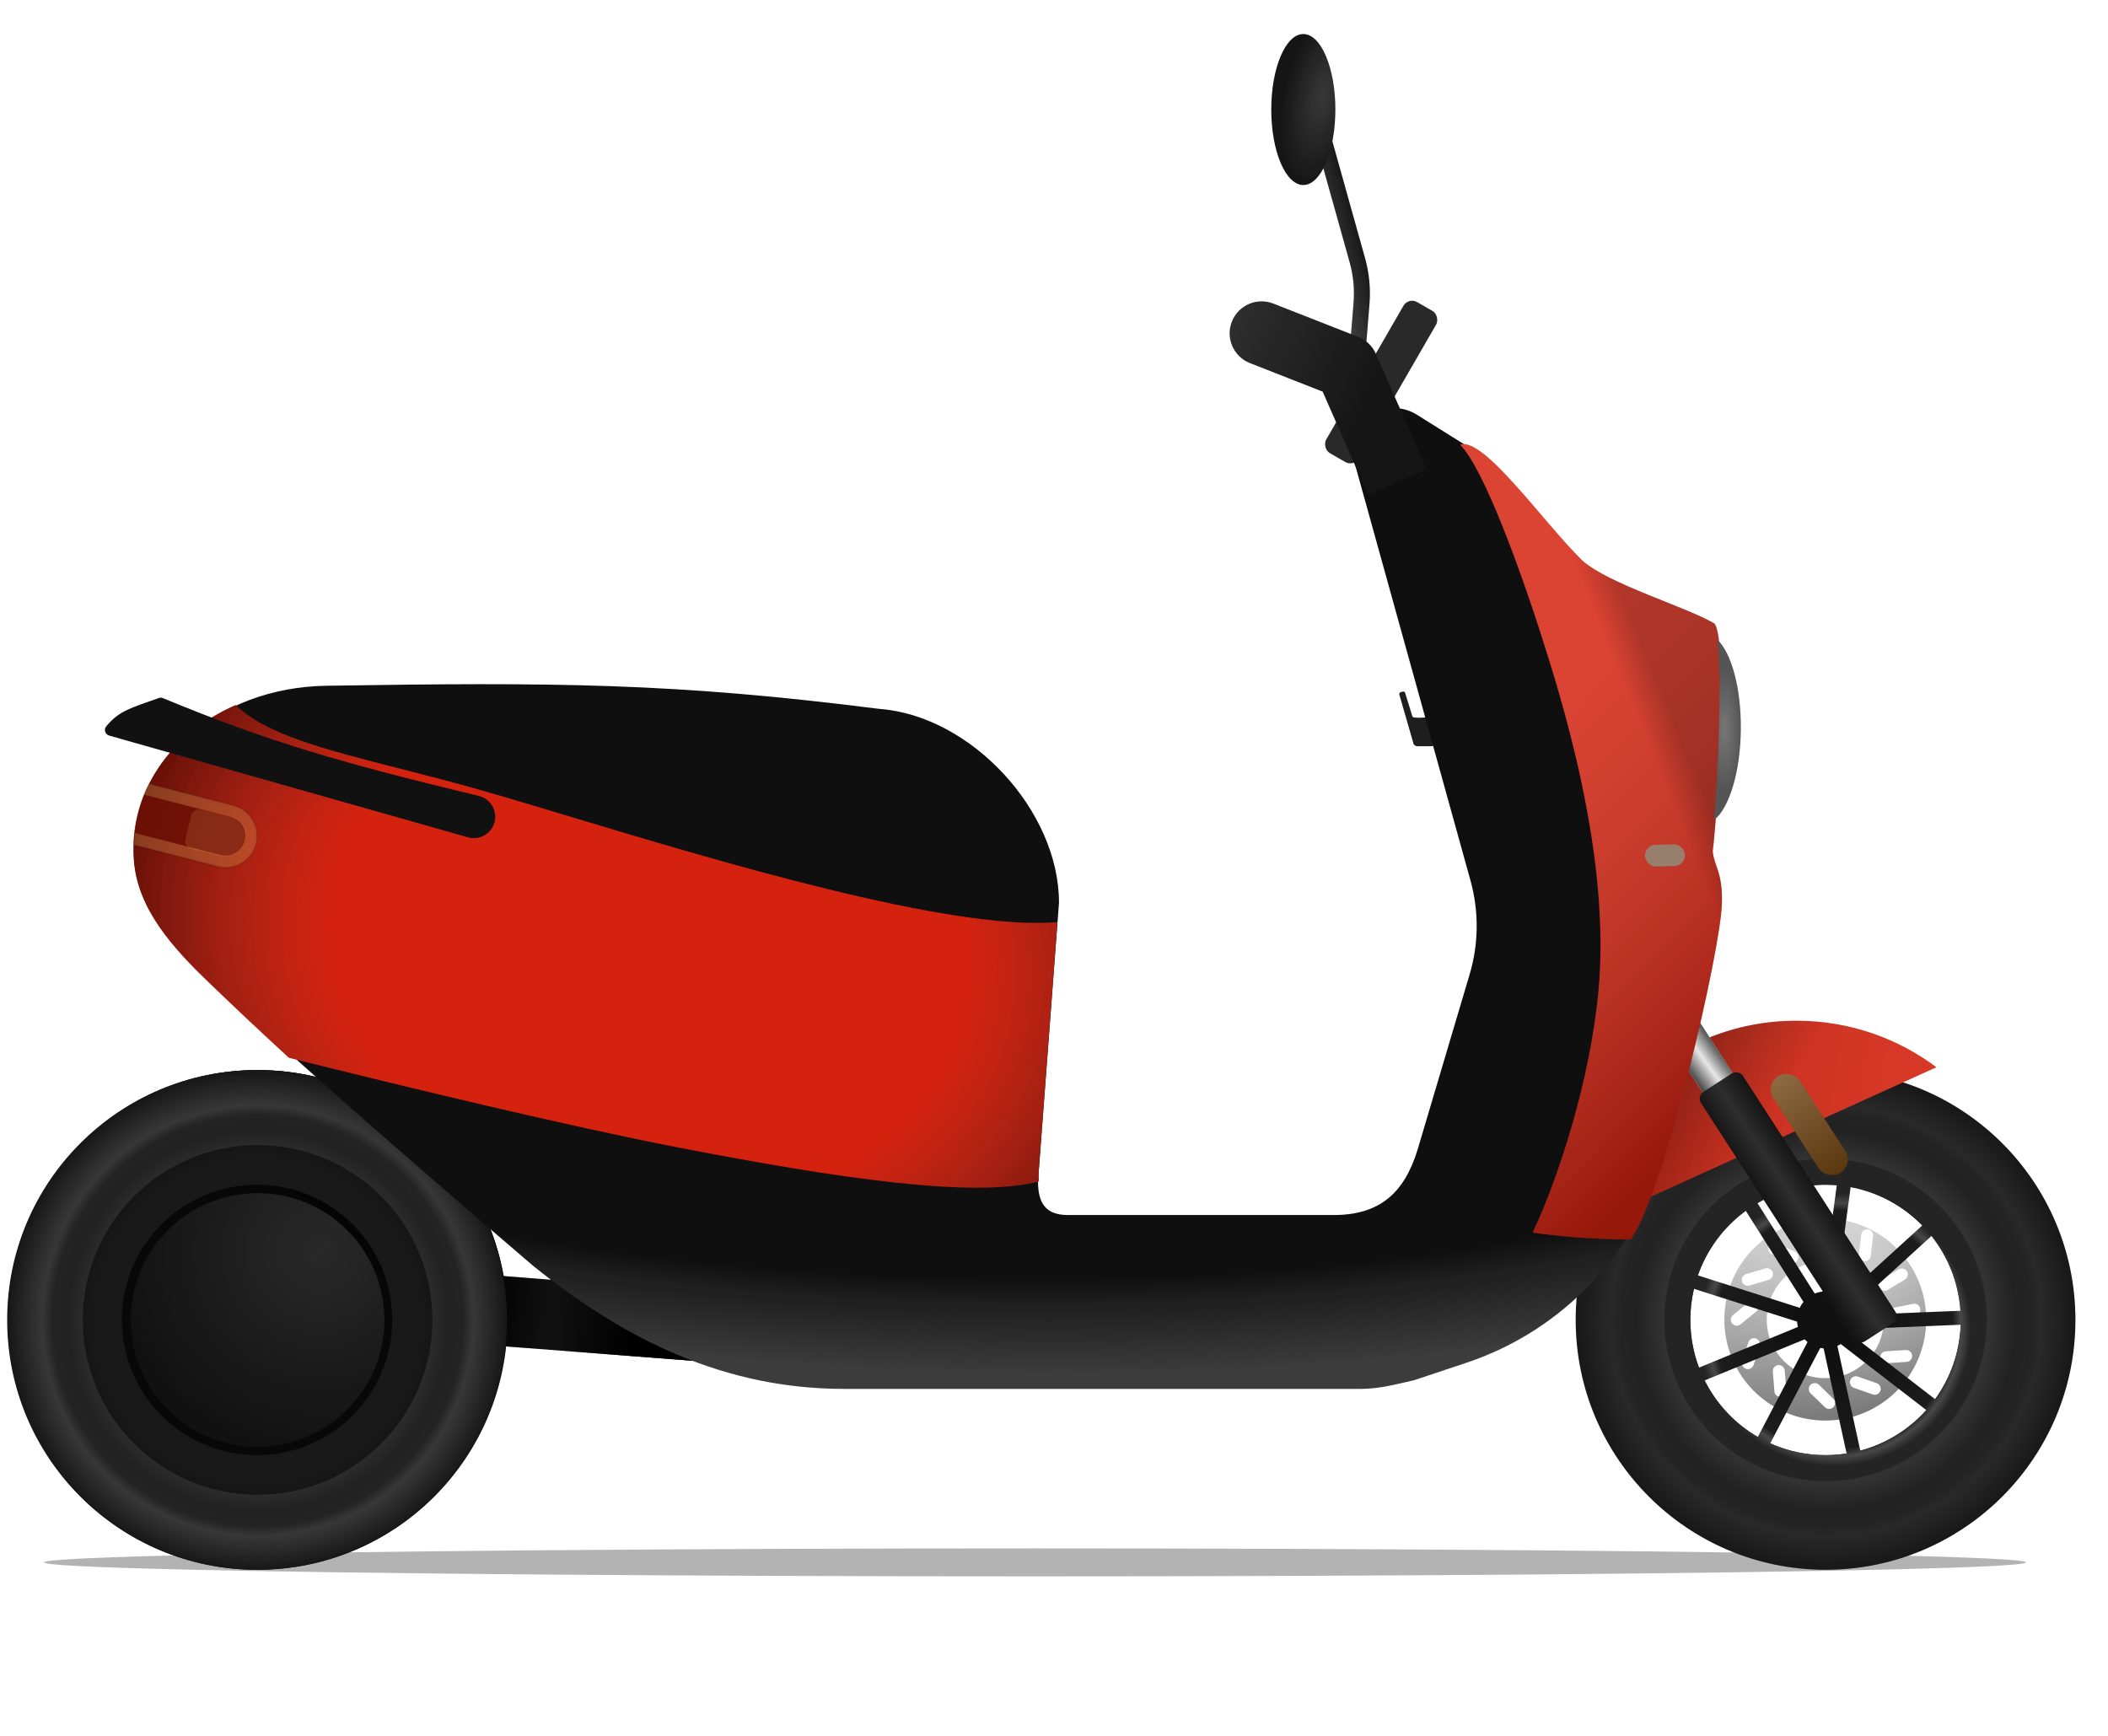 <svg width="1055" height="869" viewBox="0 0 1055 869" fill="none" xmlns="http://www.w3.org/2000/svg">
<g filter="url(#filter0_f_2011_6595)">
<ellipse cx="518" cy="782" rx="496" ry="7" fill="black" fill-opacity="0.3"/>
</g>
<rect x="237.513" y="637.604" width="116" height="35" transform="rotate(4.398 237.513 637.604)" fill="#111111"/>
<rect x="237.513" y="637.604" width="116" height="35" transform="rotate(4.398 237.513 637.604)" fill="url(#paint0_linear_2011_6595)"/>
<g filter="url(#filter1_i_2011_6595)">
<circle cx="128.914" cy="660.649" r="125.059" fill="#111111"/>
<circle cx="128.914" cy="660.649" r="125.059" fill="url(#paint1_linear_2011_6595)"/>
</g>
<path fill-rule="evenodd" clip-rule="evenodd" d="M128.643 785.708C197.712 785.708 253.703 729.718 253.703 660.649C253.703 591.581 197.712 535.59 128.643 535.59C59.575 535.59 3.584 591.581 3.584 660.649C3.584 729.718 59.575 785.708 128.643 785.708ZM128.643 728.321C166.017 728.321 196.315 698.023 196.315 660.649C196.315 623.275 166.017 592.977 128.643 592.977C91.269 592.977 60.972 623.275 60.972 660.649C60.972 698.023 91.269 728.321 128.643 728.321Z" fill="url(#paint2_radial_2011_6595)"/>
<circle cx="128.913" cy="660.649" r="63.498" fill="#111111"/>
<circle cx="128.913" cy="660.649" r="63.498" fill="url(#paint3_radial_2011_6595)" fill-opacity="0.1"/>
<circle cx="128.913" cy="660.649" r="75.498" stroke="black" stroke-opacity="0.5" stroke-width="24"/>
<path fill-rule="evenodd" clip-rule="evenodd" d="M913.5 711C941.39 711 964 688.39 964 660.5C964 632.61 941.39 610 913.5 610C885.61 610 863 632.61 863 660.5C863 688.39 885.61 711 913.5 711ZM913.5 689.81C897.312 689.81 884.19 676.688 884.19 660.5C884.19 644.312 897.312 631.19 913.5 631.19C929.688 631.19 942.81 644.312 942.81 660.5C942.81 676.688 929.688 689.81 913.5 689.81ZM930.339 627.917C930.151 629.563 931.334 631.049 932.98 631.237C934.627 631.424 936.113 630.241 936.3 628.595L937.431 618.659C937.618 617.013 936.435 615.526 934.789 615.339C933.143 615.152 931.657 616.335 931.469 617.981L930.339 627.917ZM940.696 644.593C939.838 643.176 940.292 641.331 941.71 640.474L950.267 635.299C951.685 634.441 953.529 634.896 954.387 636.313C955.244 637.731 954.79 639.576 953.372 640.433L944.815 645.608C943.397 646.465 941.553 646.011 940.696 644.593ZM947.682 654.563C946.058 654.891 945.008 656.474 945.336 658.098C945.664 659.722 947.246 660.773 948.87 660.445L958.672 658.465C960.296 658.137 961.347 656.554 961.019 654.93C960.691 653.306 959.109 652.256 957.484 652.584L947.682 654.563ZM943.815 676.332C942.161 676.439 940.908 677.867 941.016 679.52C941.124 681.174 942.552 682.427 944.205 682.319L954.184 681.668C955.837 681.56 957.09 680.133 956.982 678.479C956.874 676.826 955.447 675.573 953.793 675.681L943.815 676.332ZM917.57 704.297C916.416 705.486 914.516 705.514 913.327 704.36L906.152 697.395C904.963 696.241 904.935 694.342 906.089 693.153C907.243 691.964 909.142 691.935 910.331 693.089L917.506 700.054C918.695 701.208 918.724 703.108 917.57 704.297ZM888.049 696.442C888.183 698.093 889.63 699.324 891.282 699.19C892.933 699.056 894.164 697.609 894.03 695.957L893.222 685.99C893.088 684.339 891.641 683.108 889.99 683.242C888.338 683.376 887.108 684.823 887.242 686.475L888.049 696.442ZM873.855 685.15C872.278 684.642 871.411 682.952 871.919 681.375L874.983 671.856C875.491 670.279 877.181 669.412 878.758 669.919C880.335 670.427 881.202 672.117 880.694 673.694L877.63 683.213C877.123 684.79 875.432 685.657 873.855 685.15ZM873.876 637.697C872.287 638.168 871.382 639.837 871.853 641.426C872.324 643.014 873.993 643.92 875.582 643.449L885.169 640.605C886.758 640.134 887.663 638.465 887.192 636.876C886.721 635.288 885.051 634.382 883.463 634.853L873.876 637.697ZM866.892 662.42C865.847 661.134 866.042 659.245 867.328 658.2L875.087 651.892C876.373 650.847 878.262 651.042 879.308 652.328C880.353 653.614 880.158 655.503 878.872 656.548L871.112 662.856C869.826 663.901 867.937 663.706 866.892 662.42ZM889.254 622.268C887.753 621.568 885.968 622.217 885.267 623.719C884.567 625.22 885.216 627.005 886.718 627.706L895.78 631.933C897.282 632.634 899.067 631.984 899.767 630.483C900.468 628.981 899.818 627.196 898.317 626.496L889.254 622.268ZM941.093 696.114C940.547 697.678 938.835 698.502 937.271 697.955L927.832 694.654C926.268 694.107 925.443 692.396 925.99 690.832C926.537 689.268 928.249 688.443 929.813 688.99L939.252 692.292C940.816 692.839 941.64 694.55 941.093 696.114Z" fill="url(#paint4_linear_2011_6595)"/>
<path fill-rule="evenodd" clip-rule="evenodd" d="M913.5 711C941.39 711 964 688.39 964 660.5C964 632.61 941.39 610 913.5 610C885.61 610 863 632.61 863 660.5C863 688.39 885.61 711 913.5 711ZM913.5 689.81C897.312 689.81 884.19 676.688 884.19 660.5C884.19 644.312 897.312 631.19 913.5 631.19C929.688 631.19 942.81 644.312 942.81 660.5C942.81 676.688 929.688 689.81 913.5 689.81ZM930.339 627.917C930.151 629.563 931.334 631.049 932.98 631.237C934.627 631.424 936.113 630.241 936.3 628.595L937.431 618.659C937.618 617.013 936.435 615.526 934.789 615.339C933.143 615.152 931.657 616.335 931.469 617.981L930.339 627.917ZM940.696 644.593C939.838 643.176 940.292 641.331 941.71 640.474L950.267 635.299C951.685 634.441 953.529 634.896 954.387 636.313C955.244 637.731 954.79 639.576 953.372 640.433L944.815 645.608C943.397 646.465 941.553 646.011 940.696 644.593ZM947.682 654.563C946.058 654.891 945.008 656.474 945.336 658.098C945.664 659.722 947.246 660.773 948.87 660.445L958.672 658.465C960.296 658.137 961.347 656.554 961.019 654.93C960.691 653.306 959.109 652.256 957.484 652.584L947.682 654.563ZM943.815 676.332C942.161 676.439 940.908 677.867 941.016 679.52C941.124 681.174 942.552 682.427 944.205 682.319L954.184 681.668C955.837 681.56 957.09 680.133 956.982 678.479C956.874 676.826 955.447 675.573 953.793 675.681L943.815 676.332ZM917.57 704.297C916.416 705.486 914.516 705.514 913.327 704.36L906.152 697.395C904.963 696.241 904.935 694.342 906.089 693.153C907.243 691.964 909.142 691.935 910.331 693.089L917.506 700.054C918.695 701.208 918.724 703.108 917.57 704.297ZM888.049 696.442C888.183 698.093 889.63 699.324 891.282 699.19C892.933 699.056 894.164 697.609 894.03 695.957L893.222 685.99C893.088 684.339 891.641 683.108 889.99 683.242C888.338 683.376 887.108 684.823 887.242 686.475L888.049 696.442ZM873.855 685.15C872.278 684.642 871.411 682.952 871.919 681.375L874.983 671.856C875.491 670.279 877.181 669.412 878.758 669.919C880.335 670.427 881.202 672.117 880.694 673.694L877.63 683.213C877.123 684.79 875.432 685.657 873.855 685.15ZM873.876 637.697C872.287 638.168 871.382 639.837 871.853 641.426C872.324 643.014 873.993 643.92 875.582 643.449L885.169 640.605C886.758 640.134 887.663 638.465 887.192 636.876C886.721 635.288 885.051 634.382 883.463 634.853L873.876 637.697ZM866.892 662.42C865.847 661.134 866.042 659.245 867.328 658.2L875.087 651.892C876.373 650.847 878.262 651.042 879.308 652.328C880.353 653.614 880.158 655.503 878.872 656.548L871.112 662.856C869.826 663.901 867.937 663.706 866.892 662.42ZM889.254 622.268C887.753 621.568 885.968 622.217 885.267 623.719C884.567 625.22 885.216 627.005 886.718 627.706L895.78 631.933C897.282 632.634 899.067 631.984 899.767 630.483C900.468 628.981 899.818 627.196 898.317 626.496L889.254 622.268ZM941.093 696.114C940.547 697.678 938.835 698.502 937.271 697.955L927.832 694.654C926.268 694.107 925.443 692.396 925.99 690.832C926.537 689.268 928.249 688.443 929.813 688.99L939.252 692.292C940.816 692.839 941.64 694.55 941.093 696.114Z" fill="url(#paint5_radial_2011_6595)" fill-opacity="0.2" style="mix-blend-mode:multiply"/>
<circle cx="913.644" cy="660.649" r="14.271" fill="#111111"/>
<path fill-rule="evenodd" clip-rule="evenodd" d="M913.643 785.708C982.712 785.708 1038.7 729.718 1038.7 660.649C1038.7 591.581 982.712 535.59 913.643 535.59C844.575 535.59 788.584 591.581 788.584 660.649C788.584 729.718 844.575 785.708 913.643 785.708ZM913.643 728.321C951.017 728.321 981.315 698.023 981.315 660.649C981.315 623.275 951.017 592.977 913.643 592.977C876.269 592.977 845.972 623.275 845.972 660.649C845.972 698.023 876.269 728.321 913.643 728.321Z" fill="url(#paint6_radial_2011_6595)"/>
<path fill-rule="evenodd" clip-rule="evenodd" d="M913.644 741.321C958.198 741.321 994.316 705.203 994.316 660.649C994.316 616.095 958.198 579.978 913.644 579.978C869.091 579.978 832.973 616.095 832.973 660.649C832.973 705.203 869.091 741.321 913.644 741.321ZM924.179 727.506C920.746 728.042 917.228 728.321 913.644 728.321C903.781 728.321 894.411 726.211 885.96 722.417L912.136 672.469L924.179 727.506ZM931.03 726.067C943.976 722.635 955.4 715.462 964.074 705.776L918.974 670.972L931.03 726.067ZM968.47 700.326L923.251 665.431L981.274 663.057C980.788 676.954 976.112 689.785 968.47 700.326ZM981.163 656.056L922.965 658.437L966.674 618.605C974.95 629.03 980.217 641.951 981.163 656.056ZM962.044 613.353L918.25 653.264L926.199 594.14C940.119 596.751 952.536 603.625 962.044 613.353ZM919.261 593.207L911.313 652.329L879.556 602.178C889.566 596.329 901.214 592.978 913.644 592.978C915.536 592.978 917.409 593.055 919.261 593.207ZM873.701 606.017C862.743 614.043 854.29 625.285 849.731 638.354L905.398 656.074L873.701 606.017ZM847.773 645.077C846.596 650.077 845.973 655.29 845.973 660.649C845.973 669.051 847.504 677.094 850.302 684.517L903.275 662.744L847.773 645.077ZM853.109 690.931C859.037 702.758 868.33 712.607 879.731 719.223L905.936 669.219L853.109 690.931ZM912.785 662.466L912.289 661.922L911.764 662.254L912.762 664.682L912.874 664.657L912.785 662.466Z" fill="url(#paint7_radial_2011_6595)"/>
<path d="M969.127 534.173C949.604 519.553 925.359 510.894 899.091 510.894C837.556 510.894 787.12 558.417 782.482 618.763L969.127 534.173Z" fill="#D5220F"/>
<path d="M969.127 534.173C949.604 519.553 925.359 510.894 899.091 510.894C837.556 510.894 787.12 558.417 782.482 618.763L969.127 534.173Z" fill="url(#paint8_linear_2011_6595)" style="mix-blend-mode:luminosity"/>
<path d="M969.127 534.173C949.604 519.553 925.359 510.894 899.091 510.894C837.556 510.894 787.12 558.417 782.482 618.763L969.127 534.173Z" fill="url(#paint9_linear_2011_6595)" fill-opacity="0.2" style="mix-blend-mode:luminosity"/>
<rect x="833.447" y="517.881" width="17.882" height="37.243" transform="rotate(-32.881 833.447 517.881)" fill="#D9D9D9"/>
<rect x="833.447" y="517.881" width="17.882" height="37.243" transform="rotate(-32.881 833.447 517.881)" fill="url(#paint10_linear_2011_6595)"/>
<rect x="849.121" y="548.665" width="24.983" height="148.759" rx="4" transform="rotate(-32.881 849.121 548.665)" fill="url(#paint11_linear_2011_6595)"/>
<path d="M703.229 346.803C703.106 346.404 702.746 346.113 702.329 346.131C701.684 346.16 701.226 346.305 700.733 346.591C700.367 346.803 700.222 347.25 700.339 347.657L707.457 372.352C707.486 372.45 707.527 372.545 707.591 372.624C708.024 373.157 708.864 373.549 709.348 373.525C709.45 373.52 709.552 373.5 709.655 373.5H716.687C717.347 373.5 717.826 372.871 717.651 372.234L714.227 359.821C714.096 359.348 713.641 359.041 713.152 359.088C710.878 359.308 709.464 359.298 707.633 359.081C707.247 359.035 706.926 358.762 706.811 358.39L703.229 346.803Z" fill="#1E1E1E"/>
<g filter="url(#filter2_i_2011_6595)">
<path d="M163.352 343.227C277.945 341.429 337.794 341.788 440 354.804C485.984 358.171 530 405.696 530 451.804L519.5 591.304C519.5 602.349 523.454 608.141 534.5 608.141H667.5C690.392 608.141 702.84 597.205 709.5 575.304L735.364 488.196C740.059 472.754 740.261 456.294 735.946 440.742L677.752 230.992C672.628 212.524 692.89 197.407 709.133 207.579L735.946 224.371L772.208 275.535C778.696 284.69 786.941 292.453 796.703 297.986C820.246 311.331 847.629 326.772 847.629 350.767L835.584 443.67C835.584 448.856 839.518 456.471 841.192 463.011C842.433 467.862 841.43 472.953 841.014 477.943L833.88 563.507C833.135 572.43 831.789 581.339 828.734 589.756C812.986 633.137 778.223 667.287 733.985 682.052L707.791 690.795C699 692.804 690.5 695.167 680.88 695.167H422.352C363.547 695.167 313.5 671.304 266.5 633.304C201.162 577.299 161.472 542.715 107.817 493.544C87.705 475.113 66.929 453.509 67.035 426.229C67.208 381.556 108.249 344.092 163.352 343.227Z" fill="url(#paint12_radial_2011_6595)"/>
</g>
<path d="M861.761 452.463C860.999 476.242 833.533 595.552 816.151 620.304C794.875 620.304 780.692 618.774 767.064 616.966C780.553 588.182 795.571 540.903 799.881 497.239C806.636 428.824 781.665 349.84 770.263 314.52C761.913 288.655 743.008 234.841 730.771 222.604C742.451 218.293 772.487 261.539 791.816 280.451C805.027 292.409 844.24 303.812 858.146 312.155C864.403 321.472 860.232 399.622 857.173 426.32C858.146 434.107 862.26 436.889 861.761 452.463Z" fill="#D5220F"/>
<path d="M861.761 452.463C860.999 476.242 833.533 595.552 816.151 620.304C794.875 620.304 780.692 618.774 767.064 616.966C780.553 588.182 795.571 540.903 799.881 497.239C806.636 428.824 781.665 349.84 770.263 314.52C761.913 288.655 743.008 234.841 730.771 222.604C742.451 218.293 772.487 261.539 791.816 280.451C805.027 292.409 844.24 303.812 858.146 312.155C864.403 321.472 860.232 399.622 857.173 426.32C858.146 434.107 862.26 436.889 861.761 452.463Z" fill="url(#paint13_linear_2011_6595)" fill-opacity="0.3" style="mix-blend-mode:luminosity"/>
<path d="M861.761 452.463C860.999 476.242 833.533 595.552 816.151 620.304C794.875 620.304 780.692 618.774 767.064 616.966C780.553 588.182 795.571 540.903 799.881 497.239C806.636 428.824 781.665 349.84 770.263 314.52C761.913 288.655 743.008 234.841 730.771 222.604C742.451 218.293 772.487 261.539 791.816 280.451C805.027 292.409 844.24 303.812 858.146 312.155C864.403 321.472 860.232 399.622 857.173 426.32C858.146 434.107 862.26 436.889 861.761 452.463Z" fill="url(#paint14_linear_2011_6595)" fill-opacity="0.2" style="mix-blend-mode:luminosity"/>
<g filter="url(#filter3_i_2011_6595)">
<rect x="823.108" y="421.016" width="20.024" height="10.846" rx="5.423" transform="rotate(-1.614 823.108 421.016)" fill="#6F6F6F" fill-opacity="0.8"/>
<rect x="823.108" y="421.016" width="20.024" height="10.846" rx="5.423" transform="rotate(-1.614 823.108 421.016)" fill="#CEC089" fill-opacity="0.3"/>
</g>
<path fill-rule="evenodd" clip-rule="evenodd" d="M857.854 410.448C865.413 404.538 871.04 386.487 871.247 365.082C871.448 344.395 866.527 326.742 859.478 320.114C861.891 338.887 860.038 382.665 857.854 410.448Z" fill="#555555"/>
<path fill-rule="evenodd" clip-rule="evenodd" d="M857.854 410.448C865.413 404.538 871.04 386.487 871.247 365.082C871.448 344.395 866.527 326.742 859.478 320.114C861.891 338.887 860.038 382.665 857.854 410.448Z" fill="url(#paint15_radial_2011_6595)" fill-opacity="0.2"/>
<path fill-rule="evenodd" clip-rule="evenodd" d="M144.599 529.443C131.601 517.514 118.365 505.088 104.217 491.46C86.563 474.454 68.788 454.981 66.999 430.534C64.568 397.319 84.375 367.628 117.882 352.928C132.926 367.526 162.004 374.958 199.785 384.615C212.472 387.858 226.14 391.352 240.588 395.452C251.977 398.684 266.273 402.993 282.455 407.87C358.355 430.745 475.737 466.123 529.192 461.541L519.736 587.304C519.736 588.649 519.817 589.975 519.979 591.268C487.465 599.915 419.179 589.814 338.275 574.105C284.652 563.693 203.987 544.298 144.599 529.443Z" fill="#D5220F"/>
<path fill-rule="evenodd" clip-rule="evenodd" d="M144.599 529.443C131.601 517.514 118.365 505.088 104.217 491.46C86.563 474.454 68.788 454.981 66.999 430.534C64.568 397.319 84.375 367.628 117.882 352.928C132.926 367.526 162.004 374.958 199.785 384.615C212.472 387.858 226.14 391.352 240.588 395.452C251.977 398.684 266.273 402.993 282.455 407.87C358.355 430.745 475.737 466.123 529.192 461.541L519.736 587.304C519.736 588.649 519.817 589.975 519.979 591.268C487.465 599.915 419.179 589.814 338.275 574.105C284.652 563.693 203.987 544.298 144.599 529.443Z" fill="url(#paint16_radial_2011_6595)" fill-opacity="0.5" style="mix-blend-mode:luminosity"/>
<path d="M79.525 349.353C80.147 349.128 80.847 349.145 81.457 349.398C135.58 371.837 172.132 382.062 239.621 398.38C245.538 399.811 249.105 405.882 247.433 411.735V411.735C245.812 417.408 239.905 420.697 234.229 419.088L54.699 368.19C52.652 367.61 51.795 365.166 53.159 363.534C59.843 355.539 65.588 354.377 79.525 349.353Z" fill="#111111"/>
<g filter="url(#filter4_f_2011_6595)">
<path d="M67 422.891C67.441 412.161 70.085 401.801 74.594 392.304L116.78 403.167C125.208 405.337 130.281 413.928 128.11 422.356C125.94 430.784 117.349 435.856 108.921 433.686L67 422.891Z" fill="#D5A455" fill-opacity="0.3"/>
<path d="M67 422.891C67.441 412.161 70.085 401.801 74.594 392.304L116.78 403.167C125.208 405.337 130.281 413.928 128.11 422.356C125.94 430.784 117.349 435.856 108.921 433.686L67 422.891Z" stroke="black" stroke-opacity="0.1" stroke-linecap="round" stroke-linejoin="round"/>
</g>
<g filter="url(#filter5_f_2011_6595)">
<path d="M67.473 416.94C68.254 410.33 69.871 403.9 72.241 397.771L115.212 408.836C120.494 410.197 123.673 415.581 122.313 420.863C120.953 426.146 115.568 429.325 110.286 427.965L67.473 416.94Z" fill="#640600" fill-opacity="0.8"/>
</g>
<g filter="url(#filter6_f_2011_6595)">
<path d="M95.694 408.215C96.219 406.069 98.383 404.754 100.529 405.279L114.689 408.738C120.099 410.059 123.413 415.516 122.091 420.925V420.925C120.77 426.335 115.313 429.649 109.904 428.327L95.744 424.868C93.598 424.344 92.283 422.179 92.807 420.033L95.694 408.215Z" fill="#FFBF65" fill-opacity="0.15"/>
</g>
<g filter="url(#filter7_d_2011_6595)">
<rect x="881.191" y="547.962" width="15.89" height="57.561" rx="7.945" transform="rotate(-32.88 881.191 547.962)" fill="#704512"/>
<rect x="881.191" y="547.962" width="15.89" height="57.561" rx="7.945" transform="rotate(-32.88 881.191 547.962)" fill="url(#paint17_linear_2011_6595)" fill-opacity="0.2"/>
</g>
<path d="M663.071 72.146L679.315 130.218C681.293 137.286 681.999 144.649 681.402 151.964L678.458 188.026" stroke="#151515" stroke-width="8" stroke-linecap="round" stroke-linejoin="round"/>
<path d="M663.071 72.146L679.315 130.218C681.293 137.286 681.999 144.649 681.402 151.964L678.458 188.026" stroke="url(#paint18_linear_2011_6595)" stroke-opacity="0.2" stroke-width="8" stroke-linecap="round" stroke-linejoin="round"/>
<ellipse cx="652.273" cy="54.821" rx="16.04" ry="37.788" fill="#151515"/>
<ellipse cx="652.273" cy="54.821" rx="16.04" ry="37.788" fill="url(#paint19_radial_2011_6595)" fill-opacity="0.15"/>
<rect x="704.892" y="148.7" width="18.88" height="87.309" rx="5" transform="rotate(30 704.892 148.7)" fill="#292929"/>
<path d="M637.255 151.946C629.03 148.716 619.744 152.766 616.515 160.992C613.286 169.217 617.336 178.503 625.561 181.732L637.255 151.946ZM673.947 183.54L688.595 177.102C686.894 173.231 683.73 170.191 679.794 168.646L673.947 183.54ZM625.561 181.732L668.1 198.433L679.794 168.646L637.255 151.946L625.561 181.732ZM659.299 189.977L684.678 247.723L713.974 234.848L688.595 177.102L659.299 189.977Z" fill="#151515"/>
<path d="M637.255 151.946C629.03 148.716 619.744 152.766 616.515 160.992C613.286 169.217 617.336 178.503 625.561 181.732L637.255 151.946ZM673.947 183.54L688.595 177.102C686.894 173.231 683.73 170.191 679.794 168.646L673.947 183.54ZM625.561 181.732L668.1 198.433L679.794 168.646L637.255 151.946L625.561 181.732ZM659.299 189.977L684.678 247.723L713.974 234.848L688.595 177.102L659.299 189.977Z" fill="url(#paint20_linear_2011_6595)" fill-opacity="0.1"/>
<defs>
<filter id="filter0_f_2011_6595" x="5.6" y="758.6" width="1024.8" height="46.8" filterUnits="userSpaceOnUse" color-interpolation-filters="sRGB">
<feFlood flood-opacity="0" result="BackgroundImageFix"/>
<feBlend mode="normal" in="SourceGraphic" in2="BackgroundImageFix" result="shape"/>
<feGaussianBlur stdDeviation="8.2" result="effect1_foregroundBlur_2011_6595"/>
</filter>
<filter id="filter1_i_2011_6595" x="3.854" y="535.59" width="250.118" height="250.119" filterUnits="userSpaceOnUse" color-interpolation-filters="sRGB">
<feFlood flood-opacity="0" result="BackgroundImageFix"/>
<feBlend mode="normal" in="SourceGraphic" in2="BackgroundImageFix" result="shape"/>
<feColorMatrix in="SourceAlpha" type="matrix" values="0 0 0 0 0 0 0 0 0 0 0 0 0 0 0 0 0 0 127 0" result="hardAlpha"/>
<feMorphology radius="10" operator="erode" in="SourceAlpha" result="effect1_innerShadow_2011_6595"/>
<feOffset/>
<feGaussianBlur stdDeviation="4.9"/>
<feComposite in2="hardAlpha" operator="arithmetic" k2="-1" k3="1"/>
<feColorMatrix type="matrix" values="0 0 0 0 0 0 0 0 0 0 0 0 0 0 0 0 0 0 0.5 0"/>
<feBlend mode="normal" in2="shape" result="effect1_innerShadow_2011_6595"/>
</filter>
<filter id="filter2_i_2011_6595" x="67.034" y="204.304" width="780.595" height="490.863" filterUnits="userSpaceOnUse" color-interpolation-filters="sRGB">
<feFlood flood-opacity="0" result="BackgroundImageFix"/>
<feBlend mode="normal" in="SourceGraphic" in2="BackgroundImageFix" result="shape"/>
<feColorMatrix in="SourceAlpha" type="matrix" values="0 0 0 0 0 0 0 0 0 0 0 0 0 0 0 0 0 0 127 0" result="hardAlpha"/>
<feOffset/>
<feGaussianBlur stdDeviation="5"/>
<feComposite in2="hardAlpha" operator="arithmetic" k2="-1" k3="1"/>
<feColorMatrix type="matrix" values="0 0 0 0 0 0 0 0 0 0 0 0 0 0 0 0 0 0 0.5 0"/>
<feBlend mode="normal" in2="shape" result="effect1_innerShadow_2011_6595"/>
</filter>
<filter id="filter3_i_2011_6595" x="823.259" y="420.602" width="20.02" height="13.105" filterUnits="userSpaceOnUse" color-interpolation-filters="sRGB">
<feFlood flood-opacity="0" result="BackgroundImageFix"/>
<feBlend mode="normal" in="SourceGraphic" in2="BackgroundImageFix" result="shape"/>
<feColorMatrix in="SourceAlpha" type="matrix" values="0 0 0 0 0 0 0 0 0 0 0 0 0 0 0 0 0 0 127 0" result="hardAlpha"/>
<feOffset dy="2"/>
<feGaussianBlur stdDeviation="1"/>
<feComposite in2="hardAlpha" operator="arithmetic" k2="-1" k3="1"/>
<feColorMatrix type="matrix" values="0 0 0 0 0 0 0 0 0 0 0 0 0 0 0 0 0 0 0.1 0"/>
<feBlend mode="normal" in2="shape" result="effect1_innerShadow_2011_6595"/>
</filter>
<filter id="filter4_f_2011_6595" x="65.5" y="390.804" width="64.612" height="44.884" filterUnits="userSpaceOnUse" color-interpolation-filters="sRGB">
<feFlood flood-opacity="0" result="BackgroundImageFix"/>
<feBlend mode="normal" in="SourceGraphic" in2="BackgroundImageFix" result="shape"/>
<feGaussianBlur stdDeviation="0.5" result="effect1_foregroundBlur_2011_6595"/>
</filter>
<filter id="filter5_f_2011_6595" x="66.473" y="396.771" width="57.155" height="32.508" filterUnits="userSpaceOnUse" color-interpolation-filters="sRGB">
<feFlood flood-opacity="0" result="BackgroundImageFix"/>
<feBlend mode="normal" in="SourceGraphic" in2="BackgroundImageFix" result="shape"/>
<feGaussianBlur stdDeviation="0.5" result="effect1_foregroundBlur_2011_6595"/>
</filter>
<filter id="filter6_f_2011_6595" x="91.192" y="403.663" width="32.69" height="26.454" filterUnits="userSpaceOnUse" color-interpolation-filters="sRGB">
<feFlood flood-opacity="0" result="BackgroundImageFix"/>
<feBlend mode="normal" in="SourceGraphic" in2="BackgroundImageFix" result="shape"/>
<feGaussianBlur stdDeviation="0.75" result="effect1_foregroundBlur_2011_6595"/>
</filter>
<filter id="filter7_d_2011_6595" x="880.431" y="531.575" width="50.114" height="62.488" filterUnits="userSpaceOnUse" color-interpolation-filters="sRGB">
<feFlood flood-opacity="0" result="BackgroundImageFix"/>
<feColorMatrix in="SourceAlpha" type="matrix" values="0 0 0 0 0 0 0 0 0 0 0 0 0 0 0 0 0 0 127 0" result="hardAlpha"/>
<feMorphology radius="1" operator="dilate" in="SourceAlpha" result="effect1_dropShadow_2011_6595"/>
<feOffset dx="2" dy="-5"/>
<feGaussianBlur stdDeviation="2.4"/>
<feComposite in2="hardAlpha" operator="out"/>
<feColorMatrix type="matrix" values="0 0 0 0 0 0 0 0 0 0 0 0 0 0 0 0 0 0 0.25 0"/>
<feBlend mode="normal" in2="BackgroundImageFix" result="effect1_dropShadow_2011_6595"/>
<feBlend mode="normal" in="SourceGraphic" in2="effect1_dropShadow_2011_6595" result="shape"/>
</filter>
<linearGradient id="paint0_linear_2011_6595" x1="318.674" y1="655.104" x2="243.354" y2="655.104" gradientUnits="userSpaceOnUse">
<stop/>
<stop offset="0.554" stop-opacity="0"/>
<stop offset="1"/>
</linearGradient>
<linearGradient id="paint1_linear_2011_6595" x1="154.671" y1="627.347" x2="193.586" y2="577.408" gradientUnits="userSpaceOnUse">
<stop stop-opacity="0"/>
<stop offset="1"/>
</linearGradient>
<radialGradient id="paint2_radial_2011_6595" cx="0" cy="0" r="1" gradientUnits="userSpaceOnUse" gradientTransform="translate(129 661) rotate(90.164) scale(124.709)">
<stop offset="0.656" stop-color="#323232"/>
<stop offset="0.764" stop-color="#222222"/>
<stop offset="0.824" stop-color="#232323"/>
<stop offset="0.866" stop-color="#383737"/>
<stop offset="1" stop-color="#181818"/>
</radialGradient>
<radialGradient id="paint3_radial_2011_6595" cx="0" cy="0" r="1" gradientUnits="userSpaceOnUse" gradientTransform="translate(159.908 625.991) rotate(107.524) scale(102.934)">
<stop stop-color="white"/>
<stop offset="1" stop-color="white" stop-opacity="0"/>
</radialGradient>
<linearGradient id="paint4_linear_2011_6595" x1="904" y1="615" x2="946.5" y2="733" gradientUnits="userSpaceOnUse">
<stop stop-color="#E1E1E1"/>
<stop offset="1" stop-color="#606060"/>
</linearGradient>
<radialGradient id="paint5_radial_2011_6595" cx="0" cy="0" r="1" gradientUnits="userSpaceOnUse" gradientTransform="translate(932 644.5) rotate(88.603) scale(82.024)">
<stop stop-color="white"/>
<stop offset="1" stop-color="#373737"/>
</radialGradient>
<radialGradient id="paint6_radial_2011_6595" cx="0" cy="0" r="1" gradientUnits="userSpaceOnUse" gradientTransform="translate(914 661) rotate(90.164) scale(124.709)">
<stop offset="0.656" stop-color="#323232"/>
<stop offset="0.764" stop-color="#222222"/>
<stop offset="0.824" stop-color="#232323"/>
<stop offset="0.866" stop-color="#292929"/>
<stop offset="1" stop-color="#181818"/>
</radialGradient>
<radialGradient id="paint7_radial_2011_6595" cx="0" cy="0" r="1" gradientUnits="userSpaceOnUse" gradientTransform="translate(918 665.5) rotate(76.057) scale(74.701)">
<stop offset="0.269" stop-color="#111111"/>
<stop offset="0.796" stop-color="#1C1C1C"/>
<stop offset="0.849" stop-color="#484848"/>
<stop offset="0.913" stop-color="#242424"/>
</radialGradient>
<linearGradient id="paint8_linear_2011_6595" x1="875.805" y1="570.662" x2="728.5" y2="474" gradientUnits="userSpaceOnUse">
<stop stop-opacity="0"/>
<stop offset="1"/>
</linearGradient>
<linearGradient id="paint9_linear_2011_6595" x1="782.482" y1="549.278" x2="962.747" y2="580.523" gradientUnits="userSpaceOnUse">
<stop/>
<stop offset="1" stop-color="white" stop-opacity="0.5"/>
</linearGradient>
<linearGradient id="paint10_linear_2011_6595" x1="851.346" y1="526.707" x2="833.173" y2="527.611" gradientUnits="userSpaceOnUse">
<stop stop-color="#505050"/>
<stop offset="0.495" stop-color="#E7E7E7"/>
<stop offset="1" stop-color="#505050"/>
</linearGradient>
<linearGradient id="paint11_linear_2011_6595" x1="874.127" y1="583.918" x2="848.683" y2="584.361" gradientUnits="userSpaceOnUse">
<stop stop-color="#151515"/>
<stop offset="0.495" stop-color="#2E2E2E"/>
<stop offset="1" stop-color="#151515"/>
</linearGradient>
<radialGradient id="paint12_radial_2011_6595" cx="0" cy="0" r="1" gradientUnits="userSpaceOnUse" gradientTransform="translate(457.766 403.998) rotate(92.165) scale(291.208 758.687)">
<stop stop-color="#0F0F0F"/>
<stop offset="0.806" stop-color="#0F0F0F"/>
<stop offset="0.853" stop-color="#202020"/>
<stop offset="0.858" stop-color="#202020"/>
<stop offset="0.97" stop-color="#3C3C3C"/>
</radialGradient>
<linearGradient id="paint13_linear_2011_6595" x1="835.996" y1="580.315" x2="687.576" y2="432.573" gradientUnits="userSpaceOnUse">
<stop/>
<stop offset="1" stop-color="white" stop-opacity="0.5"/>
</linearGradient>
<linearGradient id="paint14_linear_2011_6595" x1="816.437" y1="352.213" x2="831.772" y2="345.979" gradientUnits="userSpaceOnUse">
<stop stop-opacity="0"/>
<stop offset="1"/>
</linearGradient>
<radialGradient id="paint15_radial_2011_6595" cx="0" cy="0" r="1" gradientUnits="userSpaceOnUse" gradientTransform="translate(863.034 365.304) scale(8.5 30.145)">
<stop stop-color="white"/>
<stop offset="1" stop-color="white" stop-opacity="0"/>
</radialGradient>
<radialGradient id="paint16_radial_2011_6595" cx="0" cy="0" r="1" gradientUnits="userSpaceOnUse" gradientTransform="translate(324.729 474.07) rotate(-169.31) scale(262.487 207.365)">
<stop offset="0.615" stop-color="#363636" stop-opacity="0"/>
<stop offset="1"/>
</radialGradient>
<linearGradient id="paint17_linear_2011_6595" x1="889.136" y1="547.962" x2="889.136" y2="605.523" gradientUnits="userSpaceOnUse">
<stop stop-color="white"/>
<stop offset="1"/>
</linearGradient>
<linearGradient id="paint18_linear_2011_6595" x1="655.166" y1="104.038" x2="676.644" y2="98.144" gradientUnits="userSpaceOnUse">
<stop stop-color="white"/>
<stop offset="1" stop-color="white" stop-opacity="0"/>
</linearGradient>
<radialGradient id="paint19_radial_2011_6595" cx="0" cy="0" r="1" gradientUnits="userSpaceOnUse" gradientTransform="translate(661.788 48.025) rotate(102.047) scale(45.588 19.351)">
<stop stop-color="white"/>
<stop offset="1" stop-color="white" stop-opacity="0"/>
</radialGradient>
<linearGradient id="paint20_linear_2011_6595" x1="683.963" y1="205.078" x2="615.466" y2="174.634" gradientUnits="userSpaceOnUse">
<stop stop-color="white" stop-opacity="0"/>
<stop offset="1" stop-color="white"/>
</linearGradient>
</defs>
</svg>
